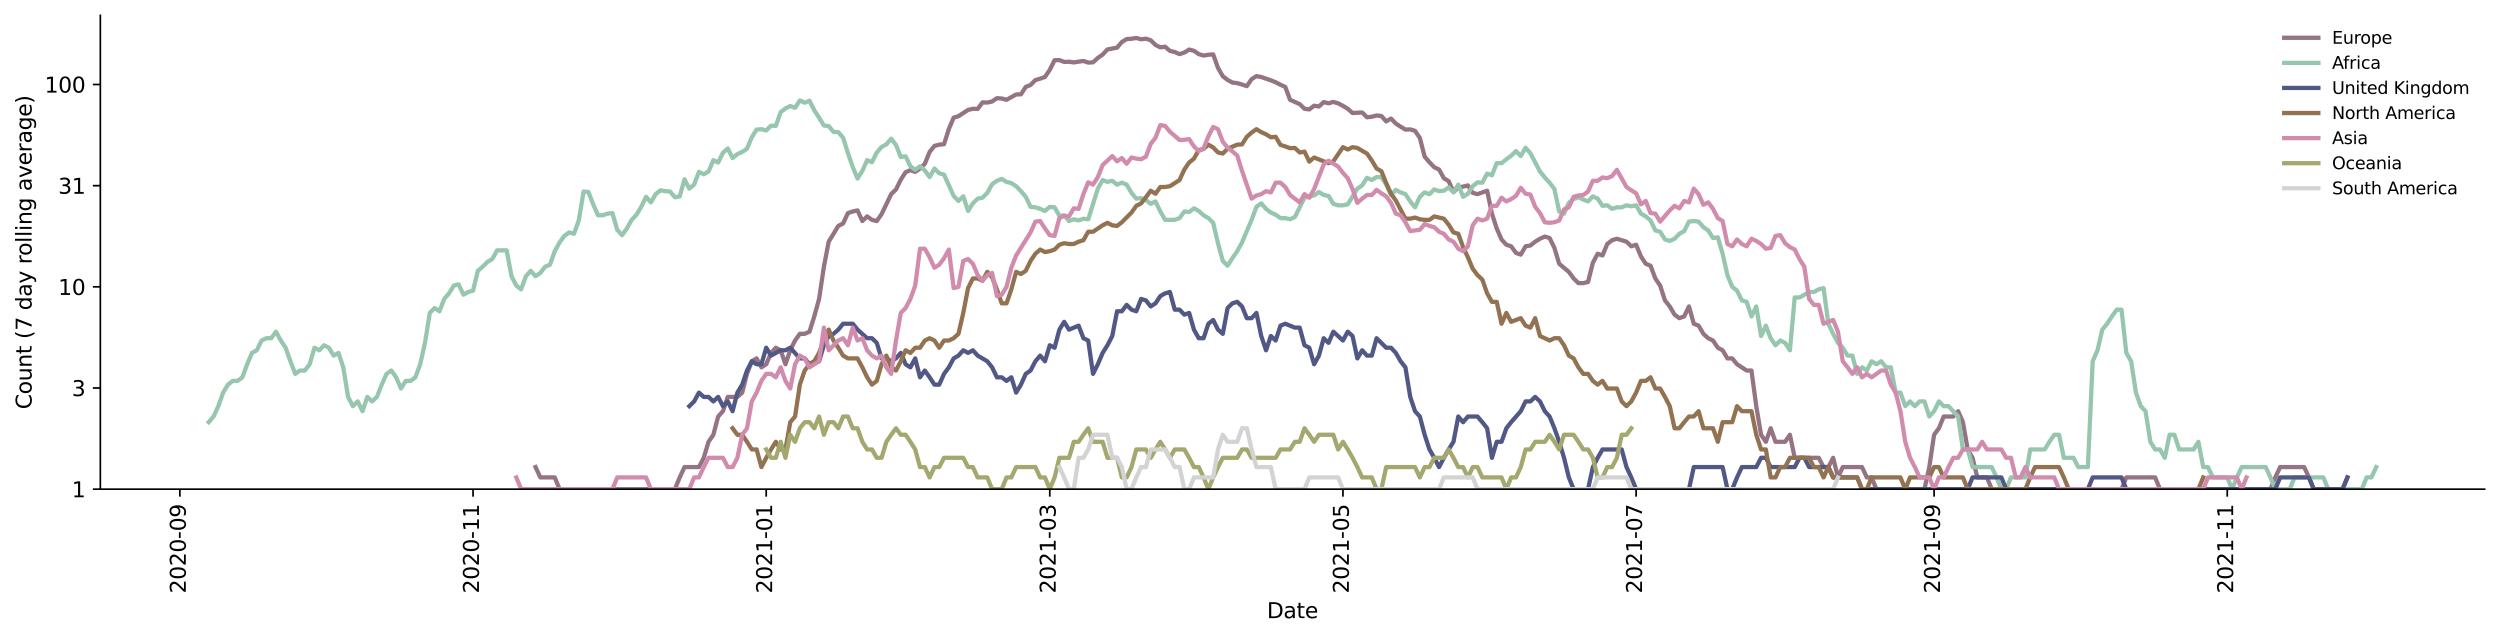 <?xml version="1.0" encoding="utf-8" standalone="no"?>
<!DOCTYPE svg PUBLIC "-//W3C//DTD SVG 1.1//EN"
  "http://www.w3.org/Graphics/SVG/1.1/DTD/svg11.dtd">
<svg height="298.621pt" version="1.1" viewBox="0 0 1170.166 298.621" width="1170.166pt" xmlns="http://www.w3.org/2000/svg" xmlns:xlink="http://www.w3.org/1999/xlink">
 <defs>
  <style type="text/css">*{stroke-linecap:butt;stroke-linejoin:round;}</style>
 </defs>
 <g id="figure_1">
  <g id="patch_1">
   <path d="M 0 298.621 
L 1170.166 298.621 
L 1170.166 0 
L 0 0 
z
" style="fill:#ffffff;"/>
  </g>
  <g id="axes_1">
   <g id="patch_2">
    <path d="M 46.966 228.96 
L 1162.966 228.96 
L 1162.966 7.2 
L 46.966 7.2 
z
" style="fill:#ffffff;"/>
   </g>
   <g id="matplotlib.axis_1">
    <g id="xtick_1">
     <g id="line2d_1">
      <defs>
       <path d="M 0 0 
L 0 3.5 
" id="mdfed8cc3f4" style="stroke:#000000;stroke-width:0.8;"/>
      </defs>
      <g>
       <use style="stroke:#000000;stroke-width:0.8;" x="84.196" xlink:href="#mdfed8cc3f4" y="228.96"/>
      </g>
     </g>
     <g id="text_1">
      <!-- 2020-09 -->
      <g transform="translate(86.955 277.743)rotate(-90)scale(0.1 -0.1)">
       <defs>
        <path d="M 1228 531 
L 3431 531 
L 3431 0 
L 469 0 
L 469 531 
Q 828 903 1448 1529 
Q 2069 2156 2228 2338 
Q 2531 2678 2651 2914 
Q 2772 3150 2772 3378 
Q 2772 3750 2511 3984 
Q 2250 4219 1831 4219 
Q 1534 4219 1204 4116 
Q 875 4013 500 3803 
L 500 4441 
Q 881 4594 1212 4672 
Q 1544 4750 1819 4750 
Q 2544 4750 2975 4387 
Q 3406 4025 3406 3419 
Q 3406 3131 3298 2873 
Q 3191 2616 2906 2266 
Q 2828 2175 2409 1742 
Q 1991 1309 1228 531 
z
" id="DejaVuSans-32" transform="scale(0.016)"/>
        <path d="M 2034 4250 
Q 1547 4250 1301 3770 
Q 1056 3291 1056 2328 
Q 1056 1369 1301 889 
Q 1547 409 2034 409 
Q 2525 409 2770 889 
Q 3016 1369 3016 2328 
Q 3016 3291 2770 3770 
Q 2525 4250 2034 4250 
z
M 2034 4750 
Q 2819 4750 3233 4129 
Q 3647 3509 3647 2328 
Q 3647 1150 3233 529 
Q 2819 -91 2034 -91 
Q 1250 -91 836 529 
Q 422 1150 422 2328 
Q 422 3509 836 4129 
Q 1250 4750 2034 4750 
z
" id="DejaVuSans-30" transform="scale(0.016)"/>
        <path d="M 313 2009 
L 1997 2009 
L 1997 1497 
L 313 1497 
L 313 2009 
z
" id="DejaVuSans-2d" transform="scale(0.016)"/>
        <path d="M 703 97 
L 703 672 
Q 941 559 1184 500 
Q 1428 441 1663 441 
Q 2288 441 2617 861 
Q 2947 1281 2994 2138 
Q 2813 1869 2534 1725 
Q 2256 1581 1919 1581 
Q 1219 1581 811 2004 
Q 403 2428 403 3163 
Q 403 3881 828 4315 
Q 1253 4750 1959 4750 
Q 2769 4750 3195 4129 
Q 3622 3509 3622 2328 
Q 3622 1225 3098 567 
Q 2575 -91 1691 -91 
Q 1453 -91 1209 -44 
Q 966 3 703 97 
z
M 1959 2075 
Q 2384 2075 2632 2365 
Q 2881 2656 2881 3163 
Q 2881 3666 2632 3958 
Q 2384 4250 1959 4250 
Q 1534 4250 1286 3958 
Q 1038 3666 1038 3163 
Q 1038 2656 1286 2365 
Q 1534 2075 1959 2075 
z
" id="DejaVuSans-39" transform="scale(0.016)"/>
       </defs>
       <use xlink:href="#DejaVuSans-32"/>
       <use x="63.623" xlink:href="#DejaVuSans-30"/>
       <use x="127.246" xlink:href="#DejaVuSans-32"/>
       <use x="190.869" xlink:href="#DejaVuSans-30"/>
       <use x="254.492" xlink:href="#DejaVuSans-2d"/>
       <use x="290.576" xlink:href="#DejaVuSans-30"/>
       <use x="354.199" xlink:href="#DejaVuSans-39"/>
      </g>
     </g>
    </g>
    <g id="xtick_2">
     <g id="line2d_2">
      <g>
       <use style="stroke:#000000;stroke-width:0.8;" x="221.418" xlink:href="#mdfed8cc3f4" y="228.96"/>
      </g>
     </g>
     <g id="text_2">
      <!-- 2020-11 -->
      <g transform="translate(224.177 277.743)rotate(-90)scale(0.1 -0.1)">
       <defs>
        <path d="M 794 531 
L 1825 531 
L 1825 4091 
L 703 3866 
L 703 4441 
L 1819 4666 
L 2450 4666 
L 2450 531 
L 3481 531 
L 3481 0 
L 794 0 
L 794 531 
z
" id="DejaVuSans-31" transform="scale(0.016)"/>
       </defs>
       <use xlink:href="#DejaVuSans-32"/>
       <use x="63.623" xlink:href="#DejaVuSans-30"/>
       <use x="127.246" xlink:href="#DejaVuSans-32"/>
       <use x="190.869" xlink:href="#DejaVuSans-30"/>
       <use x="254.492" xlink:href="#DejaVuSans-2d"/>
       <use x="290.576" xlink:href="#DejaVuSans-31"/>
       <use x="354.199" xlink:href="#DejaVuSans-31"/>
      </g>
     </g>
    </g>
    <g id="xtick_3">
     <g id="line2d_3">
      <g>
       <use style="stroke:#000000;stroke-width:0.8;" x="358.64" xlink:href="#mdfed8cc3f4" y="228.96"/>
      </g>
     </g>
     <g id="text_3">
      <!-- 2021-01 -->
      <g transform="translate(361.4 277.743)rotate(-90)scale(0.1 -0.1)">
       <use xlink:href="#DejaVuSans-32"/>
       <use x="63.623" xlink:href="#DejaVuSans-30"/>
       <use x="127.246" xlink:href="#DejaVuSans-32"/>
       <use x="190.869" xlink:href="#DejaVuSans-31"/>
       <use x="254.492" xlink:href="#DejaVuSans-2d"/>
       <use x="290.576" xlink:href="#DejaVuSans-30"/>
       <use x="354.199" xlink:href="#DejaVuSans-31"/>
      </g>
     </g>
    </g>
    <g id="xtick_4">
     <g id="line2d_4">
      <g>
       <use style="stroke:#000000;stroke-width:0.8;" x="491.364" xlink:href="#mdfed8cc3f4" y="228.96"/>
      </g>
     </g>
     <g id="text_4">
      <!-- 2021-03 -->
      <g transform="translate(494.123 277.743)rotate(-90)scale(0.1 -0.1)">
       <defs>
        <path d="M 2597 2516 
Q 3050 2419 3304 2112 
Q 3559 1806 3559 1356 
Q 3559 666 3084 287 
Q 2609 -91 1734 -91 
Q 1441 -91 1130 -33 
Q 819 25 488 141 
L 488 750 
Q 750 597 1062 519 
Q 1375 441 1716 441 
Q 2309 441 2620 675 
Q 2931 909 2931 1356 
Q 2931 1769 2642 2001 
Q 2353 2234 1838 2234 
L 1294 2234 
L 1294 2753 
L 1863 2753 
Q 2328 2753 2575 2939 
Q 2822 3125 2822 3475 
Q 2822 3834 2567 4026 
Q 2313 4219 1838 4219 
Q 1578 4219 1281 4162 
Q 984 4106 628 3988 
L 628 4550 
Q 988 4650 1302 4700 
Q 1616 4750 1894 4750 
Q 2613 4750 3031 4423 
Q 3450 4097 3450 3541 
Q 3450 3153 3228 2886 
Q 3006 2619 2597 2516 
z
" id="DejaVuSans-33" transform="scale(0.016)"/>
       </defs>
       <use xlink:href="#DejaVuSans-32"/>
       <use x="63.623" xlink:href="#DejaVuSans-30"/>
       <use x="127.246" xlink:href="#DejaVuSans-32"/>
       <use x="190.869" xlink:href="#DejaVuSans-31"/>
       <use x="254.492" xlink:href="#DejaVuSans-2d"/>
       <use x="290.576" xlink:href="#DejaVuSans-30"/>
       <use x="354.199" xlink:href="#DejaVuSans-33"/>
      </g>
     </g>
    </g>
    <g id="xtick_5">
     <g id="line2d_5">
      <g>
       <use style="stroke:#000000;stroke-width:0.8;" x="628.586" xlink:href="#mdfed8cc3f4" y="228.96"/>
      </g>
     </g>
     <g id="text_5">
      <!-- 2021-05 -->
      <g transform="translate(631.345 277.743)rotate(-90)scale(0.1 -0.1)">
       <defs>
        <path d="M 691 4666 
L 3169 4666 
L 3169 4134 
L 1269 4134 
L 1269 2991 
Q 1406 3038 1543 3061 
Q 1681 3084 1819 3084 
Q 2600 3084 3056 2656 
Q 3513 2228 3513 1497 
Q 3513 744 3044 326 
Q 2575 -91 1722 -91 
Q 1428 -91 1123 -41 
Q 819 9 494 109 
L 494 744 
Q 775 591 1075 516 
Q 1375 441 1709 441 
Q 2250 441 2565 725 
Q 2881 1009 2881 1497 
Q 2881 1984 2565 2268 
Q 2250 2553 1709 2553 
Q 1456 2553 1204 2497 
Q 953 2441 691 2322 
L 691 4666 
z
" id="DejaVuSans-35" transform="scale(0.016)"/>
       </defs>
       <use xlink:href="#DejaVuSans-32"/>
       <use x="63.623" xlink:href="#DejaVuSans-30"/>
       <use x="127.246" xlink:href="#DejaVuSans-32"/>
       <use x="190.869" xlink:href="#DejaVuSans-31"/>
       <use x="254.492" xlink:href="#DejaVuSans-2d"/>
       <use x="290.576" xlink:href="#DejaVuSans-30"/>
       <use x="354.199" xlink:href="#DejaVuSans-35"/>
      </g>
     </g>
    </g>
    <g id="xtick_6">
     <g id="line2d_6">
      <g>
       <use style="stroke:#000000;stroke-width:0.8;" x="765.808" xlink:href="#mdfed8cc3f4" y="228.96"/>
      </g>
     </g>
     <g id="text_6">
      <!-- 2021-07 -->
      <g transform="translate(768.568 277.743)rotate(-90)scale(0.1 -0.1)">
       <defs>
        <path d="M 525 4666 
L 3525 4666 
L 3525 4397 
L 1831 0 
L 1172 0 
L 2766 4134 
L 525 4134 
L 525 4666 
z
" id="DejaVuSans-37" transform="scale(0.016)"/>
       </defs>
       <use xlink:href="#DejaVuSans-32"/>
       <use x="63.623" xlink:href="#DejaVuSans-30"/>
       <use x="127.246" xlink:href="#DejaVuSans-32"/>
       <use x="190.869" xlink:href="#DejaVuSans-31"/>
       <use x="254.492" xlink:href="#DejaVuSans-2d"/>
       <use x="290.576" xlink:href="#DejaVuSans-30"/>
       <use x="354.199" xlink:href="#DejaVuSans-37"/>
      </g>
     </g>
    </g>
    <g id="xtick_7">
     <g id="line2d_7">
      <g>
       <use style="stroke:#000000;stroke-width:0.8;" x="905.28" xlink:href="#mdfed8cc3f4" y="228.96"/>
      </g>
     </g>
     <g id="text_7">
      <!-- 2021-09 -->
      <g transform="translate(908.039 277.743)rotate(-90)scale(0.1 -0.1)">
       <use xlink:href="#DejaVuSans-32"/>
       <use x="63.623" xlink:href="#DejaVuSans-30"/>
       <use x="127.246" xlink:href="#DejaVuSans-32"/>
       <use x="190.869" xlink:href="#DejaVuSans-31"/>
       <use x="254.492" xlink:href="#DejaVuSans-2d"/>
       <use x="290.576" xlink:href="#DejaVuSans-30"/>
       <use x="354.199" xlink:href="#DejaVuSans-39"/>
      </g>
     </g>
    </g>
    <g id="xtick_8">
     <g id="line2d_8">
      <g>
       <use style="stroke:#000000;stroke-width:0.8;" x="1042.502" xlink:href="#mdfed8cc3f4" y="228.96"/>
      </g>
     </g>
     <g id="text_8">
      <!-- 2021-11 -->
      <g transform="translate(1045.262 277.743)rotate(-90)scale(0.1 -0.1)">
       <use xlink:href="#DejaVuSans-32"/>
       <use x="63.623" xlink:href="#DejaVuSans-30"/>
       <use x="127.246" xlink:href="#DejaVuSans-32"/>
       <use x="190.869" xlink:href="#DejaVuSans-31"/>
       <use x="254.492" xlink:href="#DejaVuSans-2d"/>
       <use x="290.576" xlink:href="#DejaVuSans-31"/>
       <use x="354.199" xlink:href="#DejaVuSans-31"/>
      </g>
     </g>
    </g>
    <g id="text_9">
     <!-- Date -->
     <g transform="translate(593.015 289.341)scale(0.1 -0.1)">
      <defs>
       <path d="M 1259 4147 
L 1259 519 
L 2022 519 
Q 2988 519 3436 956 
Q 3884 1394 3884 2338 
Q 3884 3275 3436 3711 
Q 2988 4147 2022 4147 
L 1259 4147 
z
M 628 4666 
L 1925 4666 
Q 3281 4666 3915 4102 
Q 4550 3538 4550 2338 
Q 4550 1131 3912 565 
Q 3275 0 1925 0 
L 628 0 
L 628 4666 
z
" id="DejaVuSans-44" transform="scale(0.016)"/>
       <path d="M 2194 1759 
Q 1497 1759 1228 1600 
Q 959 1441 959 1056 
Q 959 750 1161 570 
Q 1363 391 1709 391 
Q 2188 391 2477 730 
Q 2766 1069 2766 1631 
L 2766 1759 
L 2194 1759 
z
M 3341 1997 
L 3341 0 
L 2766 0 
L 2766 531 
Q 2569 213 2275 61 
Q 1981 -91 1556 -91 
Q 1019 -91 701 211 
Q 384 513 384 1019 
Q 384 1609 779 1909 
Q 1175 2209 1959 2209 
L 2766 2209 
L 2766 2266 
Q 2766 2663 2505 2880 
Q 2244 3097 1772 3097 
Q 1472 3097 1187 3025 
Q 903 2953 641 2809 
L 641 3341 
Q 956 3463 1253 3523 
Q 1550 3584 1831 3584 
Q 2591 3584 2966 3190 
Q 3341 2797 3341 1997 
z
" id="DejaVuSans-61" transform="scale(0.016)"/>
       <path d="M 1172 4494 
L 1172 3500 
L 2356 3500 
L 2356 3053 
L 1172 3053 
L 1172 1153 
Q 1172 725 1289 603 
Q 1406 481 1766 481 
L 2356 481 
L 2356 0 
L 1766 0 
Q 1100 0 847 248 
Q 594 497 594 1153 
L 594 3053 
L 172 3053 
L 172 3500 
L 594 3500 
L 594 4494 
L 1172 4494 
z
" id="DejaVuSans-74" transform="scale(0.016)"/>
       <path d="M 3597 1894 
L 3597 1613 
L 953 1613 
Q 991 1019 1311 708 
Q 1631 397 2203 397 
Q 2534 397 2845 478 
Q 3156 559 3463 722 
L 3463 178 
Q 3153 47 2828 -22 
Q 2503 -91 2169 -91 
Q 1331 -91 842 396 
Q 353 884 353 1716 
Q 353 2575 817 3079 
Q 1281 3584 2069 3584 
Q 2775 3584 3186 3129 
Q 3597 2675 3597 1894 
z
M 3022 2063 
Q 3016 2534 2758 2815 
Q 2500 3097 2075 3097 
Q 1594 3097 1305 2825 
Q 1016 2553 972 2059 
L 3022 2063 
z
" id="DejaVuSans-65" transform="scale(0.016)"/>
      </defs>
      <use xlink:href="#DejaVuSans-44"/>
      <use x="77.002" xlink:href="#DejaVuSans-61"/>
      <use x="138.281" xlink:href="#DejaVuSans-74"/>
      <use x="177.49" xlink:href="#DejaVuSans-65"/>
     </g>
    </g>
   </g>
   <g id="matplotlib.axis_2">
    <g id="ytick_1">
     <g id="line2d_9">
      <defs>
       <path d="M 0 0 
L -3.5 0 
" id="mb1d0aedb72" style="stroke:#000000;stroke-width:0.8;"/>
      </defs>
      <g>
       <use style="stroke:#000000;stroke-width:0.8;" x="46.966" xlink:href="#mb1d0aedb72" y="228.96"/>
      </g>
     </g>
     <g id="text_10">
      <!-- 1 -->
      <g transform="translate(33.603 232.759)scale(0.1 -0.1)">
       <use xlink:href="#DejaVuSans-31"/>
      </g>
     </g>
    </g>
    <g id="ytick_2">
     <g id="line2d_10">
      <g>
       <use style="stroke:#000000;stroke-width:0.8;" x="46.966" xlink:href="#mb1d0aedb72" y="181.608"/>
      </g>
     </g>
     <g id="text_11">
      <!-- 3 -->
      <g transform="translate(33.603 185.407)scale(0.1 -0.1)">
       <use xlink:href="#DejaVuSans-33"/>
      </g>
     </g>
    </g>
    <g id="ytick_3">
     <g id="line2d_11">
      <g>
       <use style="stroke:#000000;stroke-width:0.8;" x="46.966" xlink:href="#mb1d0aedb72" y="134.255"/>
      </g>
     </g>
     <g id="text_12">
      <!-- 10 -->
      <g transform="translate(27.241 138.054)scale(0.1 -0.1)">
       <use xlink:href="#DejaVuSans-31"/>
       <use x="63.623" xlink:href="#DejaVuSans-30"/>
      </g>
     </g>
    </g>
    <g id="ytick_4">
     <g id="line2d_12">
      <g>
       <use style="stroke:#000000;stroke-width:0.8;" x="46.966" xlink:href="#mb1d0aedb72" y="86.903"/>
      </g>
     </g>
     <g id="text_13">
      <!-- 31 -->
      <g transform="translate(27.241 90.702)scale(0.1 -0.1)">
       <use xlink:href="#DejaVuSans-33"/>
       <use x="63.623" xlink:href="#DejaVuSans-31"/>
      </g>
     </g>
    </g>
    <g id="ytick_5">
     <g id="line2d_13">
      <g>
       <use style="stroke:#000000;stroke-width:0.8;" x="46.966" xlink:href="#mb1d0aedb72" y="39.55"/>
      </g>
     </g>
     <g id="text_14">
      <!-- 100 -->
      <g transform="translate(20.878 43.349)scale(0.1 -0.1)">
       <use xlink:href="#DejaVuSans-31"/>
       <use x="63.623" xlink:href="#DejaVuSans-30"/>
       <use x="127.246" xlink:href="#DejaVuSans-30"/>
      </g>
     </g>
    </g>
    <g id="text_15">
     <!-- Count (7 day rolling average) -->
     <g transform="translate(14.798 191.548)rotate(-90)scale(0.1 -0.1)">
      <defs>
       <path d="M 4122 4306 
L 4122 3641 
Q 3803 3938 3442 4084 
Q 3081 4231 2675 4231 
Q 1875 4231 1450 3742 
Q 1025 3253 1025 2328 
Q 1025 1406 1450 917 
Q 1875 428 2675 428 
Q 3081 428 3442 575 
Q 3803 722 4122 1019 
L 4122 359 
Q 3791 134 3420 21 
Q 3050 -91 2638 -91 
Q 1578 -91 968 557 
Q 359 1206 359 2328 
Q 359 3453 968 4101 
Q 1578 4750 2638 4750 
Q 3056 4750 3426 4639 
Q 3797 4528 4122 4306 
z
" id="DejaVuSans-43" transform="scale(0.016)"/>
       <path d="M 1959 3097 
Q 1497 3097 1228 2736 
Q 959 2375 959 1747 
Q 959 1119 1226 758 
Q 1494 397 1959 397 
Q 2419 397 2687 759 
Q 2956 1122 2956 1747 
Q 2956 2369 2687 2733 
Q 2419 3097 1959 3097 
z
M 1959 3584 
Q 2709 3584 3137 3096 
Q 3566 2609 3566 1747 
Q 3566 888 3137 398 
Q 2709 -91 1959 -91 
Q 1206 -91 779 398 
Q 353 888 353 1747 
Q 353 2609 779 3096 
Q 1206 3584 1959 3584 
z
" id="DejaVuSans-6f" transform="scale(0.016)"/>
       <path d="M 544 1381 
L 544 3500 
L 1119 3500 
L 1119 1403 
Q 1119 906 1312 657 
Q 1506 409 1894 409 
Q 2359 409 2629 706 
Q 2900 1003 2900 1516 
L 2900 3500 
L 3475 3500 
L 3475 0 
L 2900 0 
L 2900 538 
Q 2691 219 2414 64 
Q 2138 -91 1772 -91 
Q 1169 -91 856 284 
Q 544 659 544 1381 
z
M 1991 3584 
L 1991 3584 
z
" id="DejaVuSans-75" transform="scale(0.016)"/>
       <path d="M 3513 2113 
L 3513 0 
L 2938 0 
L 2938 2094 
Q 2938 2591 2744 2837 
Q 2550 3084 2163 3084 
Q 1697 3084 1428 2787 
Q 1159 2491 1159 1978 
L 1159 0 
L 581 0 
L 581 3500 
L 1159 3500 
L 1159 2956 
Q 1366 3272 1645 3428 
Q 1925 3584 2291 3584 
Q 2894 3584 3203 3211 
Q 3513 2838 3513 2113 
z
" id="DejaVuSans-6e" transform="scale(0.016)"/>
       <path id="DejaVuSans-20" transform="scale(0.016)"/>
       <path d="M 1984 4856 
Q 1566 4138 1362 3434 
Q 1159 2731 1159 2009 
Q 1159 1288 1364 580 
Q 1569 -128 1984 -844 
L 1484 -844 
Q 1016 -109 783 600 
Q 550 1309 550 2009 
Q 550 2706 781 3412 
Q 1013 4119 1484 4856 
L 1984 4856 
z
" id="DejaVuSans-28" transform="scale(0.016)"/>
       <path d="M 2906 2969 
L 2906 4863 
L 3481 4863 
L 3481 0 
L 2906 0 
L 2906 525 
Q 2725 213 2448 61 
Q 2172 -91 1784 -91 
Q 1150 -91 751 415 
Q 353 922 353 1747 
Q 353 2572 751 3078 
Q 1150 3584 1784 3584 
Q 2172 3584 2448 3432 
Q 2725 3281 2906 2969 
z
M 947 1747 
Q 947 1113 1208 752 
Q 1469 391 1925 391 
Q 2381 391 2643 752 
Q 2906 1113 2906 1747 
Q 2906 2381 2643 2742 
Q 2381 3103 1925 3103 
Q 1469 3103 1208 2742 
Q 947 2381 947 1747 
z
" id="DejaVuSans-64" transform="scale(0.016)"/>
       <path d="M 2059 -325 
Q 1816 -950 1584 -1140 
Q 1353 -1331 966 -1331 
L 506 -1331 
L 506 -850 
L 844 -850 
Q 1081 -850 1212 -737 
Q 1344 -625 1503 -206 
L 1606 56 
L 191 3500 
L 800 3500 
L 1894 763 
L 2988 3500 
L 3597 3500 
L 2059 -325 
z
" id="DejaVuSans-79" transform="scale(0.016)"/>
       <path d="M 2631 2963 
Q 2534 3019 2420 3045 
Q 2306 3072 2169 3072 
Q 1681 3072 1420 2755 
Q 1159 2438 1159 1844 
L 1159 0 
L 581 0 
L 581 3500 
L 1159 3500 
L 1159 2956 
Q 1341 3275 1631 3429 
Q 1922 3584 2338 3584 
Q 2397 3584 2469 3576 
Q 2541 3569 2628 3553 
L 2631 2963 
z
" id="DejaVuSans-72" transform="scale(0.016)"/>
       <path d="M 603 4863 
L 1178 4863 
L 1178 0 
L 603 0 
L 603 4863 
z
" id="DejaVuSans-6c" transform="scale(0.016)"/>
       <path d="M 603 3500 
L 1178 3500 
L 1178 0 
L 603 0 
L 603 3500 
z
M 603 4863 
L 1178 4863 
L 1178 4134 
L 603 4134 
L 603 4863 
z
" id="DejaVuSans-69" transform="scale(0.016)"/>
       <path d="M 2906 1791 
Q 2906 2416 2648 2759 
Q 2391 3103 1925 3103 
Q 1463 3103 1205 2759 
Q 947 2416 947 1791 
Q 947 1169 1205 825 
Q 1463 481 1925 481 
Q 2391 481 2648 825 
Q 2906 1169 2906 1791 
z
M 3481 434 
Q 3481 -459 3084 -895 
Q 2688 -1331 1869 -1331 
Q 1566 -1331 1297 -1286 
Q 1028 -1241 775 -1147 
L 775 -588 
Q 1028 -725 1275 -790 
Q 1522 -856 1778 -856 
Q 2344 -856 2625 -561 
Q 2906 -266 2906 331 
L 2906 616 
Q 2728 306 2450 153 
Q 2172 0 1784 0 
Q 1141 0 747 490 
Q 353 981 353 1791 
Q 353 2603 747 3093 
Q 1141 3584 1784 3584 
Q 2172 3584 2450 3431 
Q 2728 3278 2906 2969 
L 2906 3500 
L 3481 3500 
L 3481 434 
z
" id="DejaVuSans-67" transform="scale(0.016)"/>
       <path d="M 191 3500 
L 800 3500 
L 1894 563 
L 2988 3500 
L 3597 3500 
L 2284 0 
L 1503 0 
L 191 3500 
z
" id="DejaVuSans-76" transform="scale(0.016)"/>
       <path d="M 513 4856 
L 1013 4856 
Q 1481 4119 1714 3412 
Q 1947 2706 1947 2009 
Q 1947 1309 1714 600 
Q 1481 -109 1013 -844 
L 513 -844 
Q 928 -128 1133 580 
Q 1338 1288 1338 2009 
Q 1338 2731 1133 3434 
Q 928 4138 513 4856 
z
" id="DejaVuSans-29" transform="scale(0.016)"/>
      </defs>
      <use xlink:href="#DejaVuSans-43"/>
      <use x="69.824" xlink:href="#DejaVuSans-6f"/>
      <use x="131.006" xlink:href="#DejaVuSans-75"/>
      <use x="194.385" xlink:href="#DejaVuSans-6e"/>
      <use x="257.764" xlink:href="#DejaVuSans-74"/>
      <use x="296.973" xlink:href="#DejaVuSans-20"/>
      <use x="328.76" xlink:href="#DejaVuSans-28"/>
      <use x="367.773" xlink:href="#DejaVuSans-37"/>
      <use x="431.396" xlink:href="#DejaVuSans-20"/>
      <use x="463.184" xlink:href="#DejaVuSans-64"/>
      <use x="526.66" xlink:href="#DejaVuSans-61"/>
      <use x="587.939" xlink:href="#DejaVuSans-79"/>
      <use x="647.119" xlink:href="#DejaVuSans-20"/>
      <use x="678.906" xlink:href="#DejaVuSans-72"/>
      <use x="717.77" xlink:href="#DejaVuSans-6f"/>
      <use x="778.951" xlink:href="#DejaVuSans-6c"/>
      <use x="806.734" xlink:href="#DejaVuSans-6c"/>
      <use x="834.518" xlink:href="#DejaVuSans-69"/>
      <use x="862.301" xlink:href="#DejaVuSans-6e"/>
      <use x="925.68" xlink:href="#DejaVuSans-67"/>
      <use x="989.156" xlink:href="#DejaVuSans-20"/>
      <use x="1020.943" xlink:href="#DejaVuSans-61"/>
      <use x="1082.223" xlink:href="#DejaVuSans-76"/>
      <use x="1141.402" xlink:href="#DejaVuSans-65"/>
      <use x="1202.926" xlink:href="#DejaVuSans-72"/>
      <use x="1244.039" xlink:href="#DejaVuSans-61"/>
      <use x="1305.318" xlink:href="#DejaVuSans-67"/>
      <use x="1368.795" xlink:href="#DejaVuSans-65"/>
      <use x="1430.318" xlink:href="#DejaVuSans-29"/>
     </g>
    </g>
   </g>
   <g id="line2d_14">
    <path clip-path="url(#p7818d515cf)" d="M 250.662 218.623 
L 252.912 223.468 
L 259.66 223.468 
L 261.91 228.96 
L 315.899 228.96 
L 318.148 223.468 
L 320.398 218.623 
L 327.147 218.623 
L 329.396 214.29 
L 331.646 206.791 
L 333.895 203.499 
L 336.145 194.959 
L 338.394 192.465 
L 340.644 185.781 
L 345.143 185.781 
L 347.393 183.774 
L 349.642 174.99 
L 351.892 169.104 
L 354.141 167.756 
L 356.391 171.942 
L 358.64 170.499 
L 360.89 165.184 
L 363.139 162.764 
L 365.389 163.956 
L 367.638 170.499 
L 369.888 163.956 
L 372.138 159.382 
L 374.387 156.256 
L 376.637 156.256 
L 378.886 155.265 
L 381.136 148.094 
L 383.385 139.915 
L 385.635 124.843 
L 387.884 113.128 
L 392.383 105.746 
L 394.633 104.587 
L 396.883 99.743 
L 399.132 98.988 
L 401.382 98.493 
L 403.631 103.46 
L 405.881 101.295 
L 408.13 102.908 
L 410.38 103.46 
L 412.629 100.254 
L 417.128 90.871 
L 419.378 88.679 
L 421.628 84.095 
L 423.877 80.603 
L 426.127 79.657 
L 428.376 80.444 
L 430.626 78.885 
L 432.875 76.654 
L 435.125 71.107 
L 437.374 68.295 
L 439.624 67.708 
L 441.874 67.476 
L 444.123 60.365 
L 446.373 55.068 
L 448.622 54.388 
L 453.121 51.461 
L 455.371 50.915 
L 457.62 50.993 
L 459.87 47.928 
L 462.119 48 
L 464.369 47.498 
L 466.619 45.959 
L 468.868 46.096 
L 471.118 46.721 
L 475.617 44.211 
L 477.866 44.146 
L 480.116 40.682 
L 482.365 39.786 
L 484.615 37.487 
L 486.864 36.822 
L 489.114 36.006 
L 491.364 32.693 
L 493.613 28.176 
L 495.863 28.131 
L 498.112 28.986 
L 500.362 28.895 
L 502.611 29.214 
L 507.11 28.534 
L 509.36 29.305 
L 511.609 29.168 
L 513.859 27.12 
L 516.109 25.543 
L 518.358 23.148 
L 522.857 22.29 
L 525.107 19.672 
L 527.356 18.282 
L 529.606 18.142 
L 531.855 17.76 
L 534.105 18.387 
L 536.354 18.107 
L 538.604 18.847 
L 540.854 21.035 
L 543.103 22.174 
L 545.353 21.867 
L 547.602 23.824 
L 549.852 24.349 
L 552.101 25.335 
L 554.351 24.593 
L 556.6 23.188 
L 558.85 23.784 
L 561.099 25.335 
L 563.349 26.006 
L 565.599 25.627 
L 567.848 25.46 
L 570.098 31.758 
L 572.347 35.683 
L 574.597 37.432 
L 576.846 38.621 
L 579.096 38.909 
L 581.345 39.55 
L 583.595 40.321 
L 585.844 37.043 
L 588.094 35.63 
L 590.344 36.06 
L 594.843 37.599 
L 597.092 38.506 
L 599.342 39.668 
L 601.591 40.682 
L 603.841 46.721 
L 608.34 48.728 
L 610.589 50.915 
L 612.839 51.226 
L 615.089 49.469 
L 617.338 49.845 
L 619.588 47.784 
L 621.837 48.362 
L 624.087 47.712 
L 626.336 48.362 
L 628.586 49.544 
L 630.835 50.915 
L 633.085 52.899 
L 637.584 52.655 
L 639.834 54.897 
L 642.083 54.642 
L 644.333 54.053 
L 646.582 54.304 
L 648.832 56.819 
L 651.081 55.499 
L 653.331 57.814 
L 655.58 59.306 
L 657.83 60.658 
L 660.08 60.56 
L 662.329 61.252 
L 664.579 64.569 
L 666.828 73.317 
L 669.078 75.936 
L 671.327 78.278 
L 673.577 79.347 
L 675.826 83.406 
L 678.076 84.795 
L 680.325 89.86 
L 682.575 87.721 
L 684.825 87.343 
L 687.074 86.784 
L 689.324 90.262 
L 691.573 90.871 
L 696.072 89.266 
L 698.322 99.998 
L 700.571 106.938 
L 702.821 112.086 
L 705.07 114.558 
L 707.32 115.293 
L 709.57 118.369 
L 711.819 119.176 
L 714.069 115.293 
L 716.318 114.924 
L 718.568 113.128 
L 720.817 111.745 
L 723.067 110.738 
L 725.316 111.406 
L 727.566 116.041 
L 729.815 123.464 
L 734.315 127.249 
L 736.564 130.335 
L 738.814 132.529 
L 741.063 132.529 
L 743.313 131.969 
L 745.562 123.015 
L 747.812 118.771 
L 750.061 119.585 
L 752.311 114.196 
L 754.56 112.43 
L 756.81 111.745 
L 761.309 113.128 
L 763.559 115.293 
L 765.808 114.558 
L 768.058 119.998 
L 770.307 123.464 
L 772.557 124.378 
L 774.806 130.335 
L 777.056 133.672 
L 779.305 140.595 
L 781.555 143.433 
L 783.805 147.28 
L 786.054 148.925 
L 788.304 148.094 
L 790.553 143.433 
L 792.803 151.524 
L 795.052 152.428 
L 797.302 156.256 
L 799.551 158.313 
L 801.801 159.382 
L 804.05 162.764 
L 806.3 163.956 
L 808.55 167.756 
L 810.799 167.756 
L 813.049 170.499 
L 817.548 173.438 
L 819.797 173.438 
L 822.047 190.114 
L 824.296 203.499 
L 826.546 206.791 
L 828.795 200.451 
L 831.045 206.791 
L 835.544 206.791 
L 837.794 203.499 
L 840.043 214.29 
L 851.291 214.29 
L 853.541 218.623 
L 855.79 218.623 
L 858.04 214.29 
L 860.289 223.468 
L 862.539 218.623 
L 871.537 218.623 
L 873.786 223.468 
L 876.036 223.468 
L 878.286 228.96 
L 900.781 228.96 
L 903.031 218.623 
L 905.28 203.499 
L 907.53 200.451 
L 909.779 194.959 
L 914.278 194.959 
L 916.528 192.465 
L 918.777 197.613 
L 921.027 210.37 
L 923.276 214.29 
L 925.526 223.468 
L 930.025 223.468 
L 932.275 228.96 
L 993.012 228.96 
L 995.262 223.468 
L 1008.759 223.468 
L 1011.009 228.96 
L 1062.748 228.96 
L 1064.998 223.468 
L 1067.247 218.623 
L 1078.495 218.623 
L 1080.745 223.468 
L 1082.994 228.96 
L 1096.492 228.96 
L 1098.741 223.468 
L 1098.741 223.468 
" style="fill:none;stroke:#947383;stroke-linecap:square;stroke-width:2;"/>
   </g>
   <g id="line2d_15">
    <path clip-path="url(#p7818d515cf)" d="M 97.693 197.613 
L 99.942 194.959 
L 102.192 190.114 
L 104.442 183.774 
L 106.691 180.033 
L 108.941 178.282 
L 111.19 178.282 
L 113.44 176.603 
L 115.689 170.499 
L 117.939 165.184 
L 120.188 163.956 
L 122.438 159.382 
L 124.687 158.313 
L 126.937 158.313 
L 129.187 155.265 
L 131.436 159.382 
L 133.686 162.764 
L 135.935 169.104 
L 138.185 174.99 
L 140.434 173.438 
L 142.684 173.438 
L 144.933 170.499 
L 147.183 162.764 
L 149.432 163.956 
L 151.682 161.605 
L 153.932 162.764 
L 156.181 166.45 
L 158.431 165.184 
L 160.68 171.942 
L 162.93 185.781 
L 165.179 190.114 
L 167.429 187.891 
L 169.678 192.465 
L 171.928 185.781 
L 174.177 187.891 
L 176.427 185.781 
L 178.677 180.033 
L 180.926 174.99 
L 183.176 173.438 
L 185.425 176.603 
L 187.675 181.861 
L 189.924 178.282 
L 192.174 178.282 
L 194.423 176.603 
L 196.673 170.499 
L 198.922 160.478 
L 201.172 146.481 
L 203.422 144.174 
L 205.671 145.697 
L 207.921 139.915 
L 210.17 137.303 
L 212.42 133.672 
L 214.669 133.096 
L 216.919 137.941 
L 219.168 136.675 
L 221.418 136.057 
L 223.667 126.756 
L 225.917 124.843 
L 228.167 122.57 
L 230.416 121.264 
L 232.666 117.188 
L 237.165 117.188 
L 239.414 129.28 
L 241.664 133.672 
L 243.913 135.447 
L 246.163 129.28 
L 248.413 126.756 
L 250.662 129.28 
L 252.912 127.747 
L 255.161 124.843 
L 257.411 123.919 
L 259.66 117.578 
L 261.91 113.481 
L 264.159 110.407 
L 266.409 108.794 
L 268.658 109.432 
L 270.908 103.183 
L 273.158 89.661 
L 275.407 89.86 
L 277.657 95.639 
L 279.906 100.771 
L 282.156 100.771 
L 284.405 99.998 
L 286.655 99.743 
L 288.904 107.548 
L 291.154 110.079 
L 293.403 106.938 
L 295.653 102.908 
L 297.903 100.512 
L 300.152 96.804 
L 302.402 92.117 
L 304.651 94.73 
L 306.901 90.871 
L 309.15 89.069 
L 311.4 89.463 
L 313.649 89.661 
L 315.899 92.329 
L 318.148 91.907 
L 320.398 83.921 
L 322.648 88.293 
L 324.897 86.415 
L 327.147 80.444 
L 329.396 81.57 
L 331.646 80.285 
L 333.895 74.951 
L 336.145 76.078 
L 338.394 71.489 
L 340.644 69.494 
L 342.893 73.99 
L 345.143 72.132 
L 347.393 71.107 
L 349.642 69.616 
L 351.892 64.246 
L 354.141 60.658 
L 356.391 60.462 
L 358.64 61.053 
L 360.89 58.834 
L 363.139 58.928 
L 365.389 52.494 
L 367.638 50.76 
L 369.888 49.619 
L 372.138 50.453 
L 374.387 47.002 
L 376.637 48.072 
L 378.886 47.143 
L 381.136 51.618 
L 383.385 55.068 
L 385.635 58.74 
L 387.884 59.023 
L 390.134 61.753 
L 392.383 61.853 
L 394.633 64.461 
L 396.883 71.617 
L 399.132 78.128 
L 401.382 83.577 
L 403.631 79.97 
L 405.881 74.951 
L 408.13 75.936 
L 410.38 71.361 
L 412.629 68.77 
L 414.879 67.592 
L 417.128 64.894 
L 419.378 67.825 
L 421.628 73.451 
L 423.877 73.184 
L 426.127 77.829 
L 428.376 79.502 
L 430.626 77.829 
L 432.875 79.813 
L 435.125 82.897 
L 437.374 78.885 
L 439.624 81.084 
L 441.874 81.734 
L 446.373 91.698 
L 448.622 94.061 
L 450.872 91.907 
L 453.121 98.74 
L 455.371 95.182 
L 457.62 92.97 
L 459.87 92.541 
L 462.119 90.262 
L 464.369 86.232 
L 466.619 84.618 
L 468.868 83.749 
L 471.118 85.149 
L 473.367 85.687 
L 475.617 87.156 
L 477.866 89.463 
L 480.116 92.117 
L 482.365 96.804 
L 484.615 97.041 
L 486.864 97.76 
L 489.114 98.74 
L 491.364 96.804 
L 493.613 97.041 
L 495.863 101.032 
L 498.112 100.771 
L 500.362 103.46 
L 502.611 102.635 
L 504.861 103.183 
L 507.11 102.364 
L 509.36 102.635 
L 513.859 88.293 
L 516.109 84.268 
L 518.358 85.149 
L 520.608 84.618 
L 522.857 86.415 
L 525.107 85.507 
L 527.356 86.415 
L 529.606 90.262 
L 531.855 92.97 
L 534.105 92.755 
L 536.354 93.621 
L 538.604 95.409 
L 540.854 94.283 
L 543.103 98.988 
L 545.353 102.908 
L 549.852 102.908 
L 552.101 102.094 
L 554.351 98.988 
L 556.6 99.238 
L 558.85 97.519 
L 561.099 98.74 
L 563.349 100.771 
L 565.599 102.094 
L 567.848 104.303 
L 570.098 113.837 
L 572.347 122.13 
L 574.597 124.378 
L 576.846 120.838 
L 579.096 117.578 
L 581.345 113.481 
L 585.844 102.908 
L 588.094 96.804 
L 590.344 95.182 
L 592.593 97.76 
L 594.843 99.49 
L 597.092 100.512 
L 599.342 102.094 
L 601.591 102.094 
L 603.841 102.635 
L 606.09 101.56 
L 610.589 92.541 
L 612.839 91.907 
L 615.089 91.489 
L 617.338 89.86 
L 619.588 91.282 
L 621.837 91.698 
L 624.087 95.409 
L 626.336 96.101 
L 628.586 96.101 
L 630.835 95.639 
L 635.335 88.293 
L 637.584 86.784 
L 639.834 83.236 
L 642.083 84.268 
L 644.333 82.897 
L 646.582 82.897 
L 648.832 86.415 
L 651.081 91.282 
L 653.331 88.874 
L 655.58 90.06 
L 657.83 90.871 
L 660.08 94.283 
L 662.329 97.041 
L 664.579 92.117 
L 666.828 90.06 
L 669.078 90.871 
L 671.327 88.679 
L 673.577 89.463 
L 675.826 89.266 
L 678.076 87.721 
L 680.325 90.06 
L 682.575 86.415 
L 684.825 92.117 
L 687.074 90.667 
L 689.324 87.156 
L 691.573 85.328 
L 693.823 85.507 
L 696.072 81.245 
L 698.322 82.063 
L 700.571 76.365 
L 702.821 76.365 
L 705.07 74.537 
L 707.32 72.918 
L 709.57 70.729 
L 711.819 73.051 
L 714.069 69.131 
L 716.318 71.745 
L 720.817 80.285 
L 723.067 83.066 
L 725.316 85.507 
L 727.566 88.486 
L 729.815 98.988 
L 732.065 99.998 
L 734.315 94.955 
L 736.564 93.186 
L 738.814 92.329 
L 741.063 93.403 
L 743.313 94.283 
L 745.562 91.907 
L 747.812 92.97 
L 750.061 96.334 
L 752.311 96.101 
L 754.56 97.76 
L 756.81 97.041 
L 759.06 97.041 
L 761.309 96.101 
L 763.559 96.568 
L 765.808 96.101 
L 768.058 99.998 
L 770.307 101.295 
L 772.557 103.183 
L 774.806 107.856 
L 777.056 108.479 
L 779.305 112.086 
L 781.555 112.777 
L 783.805 111.745 
L 786.054 109.432 
L 788.304 108.166 
L 790.553 103.739 
L 792.803 103.46 
L 795.052 103.739 
L 797.302 106.338 
L 799.551 107.856 
L 801.801 111.406 
L 804.05 111.071 
L 806.3 118.771 
L 808.55 128.763 
L 810.799 134.255 
L 813.049 136.057 
L 815.298 140.595 
L 817.548 141.287 
L 819.797 148.094 
L 822.047 143.433 
L 824.296 157.272 
L 826.546 152.428 
L 828.795 158.313 
L 831.045 161.605 
L 833.295 159.382 
L 835.544 160.478 
L 837.794 163.956 
L 840.043 139.247 
L 842.293 139.247 
L 846.792 136.675 
L 849.041 136.675 
L 851.291 135.447 
L 853.541 134.847 
L 855.79 151.524 
L 858.04 156.256 
L 860.289 160.478 
L 862.539 162.764 
L 864.788 166.45 
L 867.038 166.45 
L 869.287 174.99 
L 871.537 171.942 
L 873.786 173.438 
L 876.036 169.104 
L 878.286 170.499 
L 880.535 169.104 
L 882.785 171.942 
L 885.034 171.942 
L 887.284 183.774 
L 889.533 183.774 
L 891.783 190.114 
L 894.032 187.891 
L 896.282 190.114 
L 898.531 187.891 
L 900.781 187.891 
L 903.031 194.959 
L 905.28 192.465 
L 907.53 187.891 
L 909.779 190.114 
L 912.029 190.114 
L 916.528 194.959 
L 918.777 210.37 
L 921.027 210.37 
L 923.276 218.623 
L 932.275 218.623 
L 934.524 223.468 
L 936.774 228.96 
L 939.023 228.96 
L 941.273 223.468 
L 948.021 223.468 
L 950.271 210.37 
L 957.02 210.37 
L 959.269 206.791 
L 961.519 203.499 
L 963.768 203.499 
L 966.018 214.29 
L 970.517 214.29 
L 972.766 218.623 
L 977.266 218.623 
L 979.515 169.104 
L 981.765 163.956 
L 984.014 154.297 
L 986.264 151.524 
L 988.513 148.094 
L 990.763 144.929 
L 993.012 144.929 
L 995.262 165.184 
L 997.511 169.104 
L 999.761 183.774 
L 1002.011 190.114 
L 1004.26 192.465 
L 1006.51 206.791 
L 1008.759 210.37 
L 1011.009 210.37 
L 1013.258 214.29 
L 1015.508 203.499 
L 1017.757 203.499 
L 1020.007 210.37 
L 1026.756 210.37 
L 1029.005 206.791 
L 1031.255 218.623 
L 1033.504 218.623 
L 1035.754 223.468 
L 1042.502 223.468 
L 1044.752 228.96 
L 1047.002 223.468 
L 1049.251 218.623 
L 1060.499 218.623 
L 1062.748 223.468 
L 1064.998 228.96 
L 1071.747 228.96 
L 1073.996 223.468 
L 1087.493 223.468 
L 1089.743 228.96 
L 1105.49 228.96 
L 1107.739 223.468 
L 1109.989 223.468 
L 1112.238 218.623 
L 1112.238 218.623 
" style="fill:none;stroke:#96c6ad;stroke-linecap:square;stroke-width:2;"/>
   </g>
   <g id="line2d_16">
    <path clip-path="url(#p7818d515cf)" d="M 322.648 190.114 
L 324.897 187.891 
L 327.147 183.774 
L 329.396 185.781 
L 331.646 185.781 
L 333.895 187.891 
L 336.145 185.781 
L 338.394 190.114 
L 340.644 187.891 
L 342.893 192.465 
L 345.143 183.774 
L 347.393 180.033 
L 349.642 173.438 
L 351.892 169.104 
L 354.141 170.499 
L 356.391 170.499 
L 358.64 162.764 
L 360.89 166.45 
L 365.389 163.956 
L 367.638 163.956 
L 369.888 162.764 
L 374.387 167.756 
L 376.637 167.756 
L 378.886 170.499 
L 381.136 169.104 
L 383.385 169.104 
L 385.635 161.605 
L 387.884 157.272 
L 390.134 156.256 
L 392.383 154.297 
L 394.633 151.524 
L 399.132 151.524 
L 401.382 154.297 
L 405.881 158.313 
L 408.13 158.313 
L 410.38 160.478 
L 412.629 167.756 
L 414.879 167.756 
L 417.128 169.104 
L 419.378 167.756 
L 421.628 165.184 
L 423.877 170.499 
L 426.127 171.942 
L 428.376 167.756 
L 430.626 176.603 
L 432.875 173.438 
L 435.125 176.603 
L 437.374 180.033 
L 439.624 180.033 
L 441.874 174.99 
L 444.123 171.942 
L 446.373 167.756 
L 448.622 166.45 
L 450.872 163.956 
L 453.121 165.184 
L 455.371 163.956 
L 457.62 166.45 
L 462.119 169.104 
L 464.369 171.942 
L 466.619 176.603 
L 468.868 176.603 
L 471.118 178.282 
L 473.367 176.603 
L 475.617 183.774 
L 477.866 180.033 
L 480.116 174.99 
L 482.365 173.438 
L 484.615 169.104 
L 486.864 166.45 
L 489.114 169.104 
L 491.364 161.605 
L 493.613 162.764 
L 495.863 154.297 
L 498.112 150.639 
L 500.362 154.297 
L 504.861 152.428 
L 507.11 158.313 
L 509.36 159.382 
L 511.609 174.99 
L 513.859 170.499 
L 516.109 165.184 
L 518.358 161.605 
L 520.608 157.272 
L 522.857 145.697 
L 525.107 145.697 
L 527.356 142.705 
L 529.606 144.929 
L 531.855 145.697 
L 534.105 139.915 
L 536.354 140.595 
L 538.604 143.433 
L 540.854 141.99 
L 543.103 138.589 
L 545.353 137.303 
L 547.602 136.675 
L 549.852 144.929 
L 552.101 144.929 
L 554.351 147.28 
L 556.6 146.481 
L 558.85 154.297 
L 561.099 158.313 
L 563.349 158.313 
L 565.599 151.524 
L 567.848 149.773 
L 570.098 154.297 
L 572.347 156.256 
L 574.597 144.174 
L 576.846 141.99 
L 579.096 141.287 
L 581.345 143.433 
L 583.595 148.925 
L 585.844 148.925 
L 588.094 146.481 
L 590.344 157.272 
L 592.593 163.956 
L 594.843 157.272 
L 597.092 159.382 
L 599.342 152.428 
L 601.591 151.524 
L 606.09 153.352 
L 608.34 153.352 
L 610.589 161.605 
L 612.839 162.764 
L 615.089 170.499 
L 617.338 166.45 
L 619.588 158.313 
L 621.837 160.478 
L 624.087 155.265 
L 628.586 159.382 
L 630.835 155.265 
L 633.085 157.272 
L 635.335 167.756 
L 637.584 163.956 
L 639.834 166.45 
L 642.083 166.45 
L 644.333 158.313 
L 648.832 162.764 
L 651.081 162.764 
L 653.331 165.184 
L 655.58 169.104 
L 657.83 171.942 
L 660.08 185.781 
L 662.329 192.465 
L 664.579 194.959 
L 666.828 203.499 
L 669.078 210.37 
L 671.327 214.29 
L 673.577 218.623 
L 675.826 214.29 
L 678.076 210.37 
L 680.325 206.791 
L 682.575 194.959 
L 684.825 197.613 
L 687.074 194.959 
L 691.573 194.959 
L 693.823 197.613 
L 696.072 200.451 
L 698.322 214.29 
L 700.571 206.791 
L 702.821 206.791 
L 705.07 200.451 
L 707.32 197.613 
L 711.819 192.465 
L 714.069 187.891 
L 716.318 187.891 
L 718.568 185.781 
L 720.817 187.891 
L 723.067 192.465 
L 725.316 194.959 
L 727.566 200.451 
L 729.815 206.791 
L 732.065 214.29 
L 734.315 223.468 
L 736.564 228.96 
L 743.313 228.96 
L 745.562 218.623 
L 747.812 214.29 
L 750.061 210.37 
L 759.06 210.37 
L 761.309 218.623 
L 763.559 223.468 
L 765.808 228.96 
L 790.553 228.96 
L 792.803 218.623 
L 806.3 218.623 
L 808.55 228.96 
L 810.799 228.96 
L 813.049 223.468 
L 815.298 218.623 
L 822.047 218.623 
L 824.296 214.29 
L 826.546 214.29 
L 828.795 218.623 
L 840.043 218.623 
L 842.293 214.29 
L 844.542 214.29 
L 846.792 218.623 
L 855.79 218.623 
L 858.04 223.468 
L 869.287 223.468 
L 871.537 228.96 
L 921.027 228.96 
L 923.276 223.468 
L 936.774 223.468 
L 939.023 228.96 
L 977.266 228.96 
L 979.515 223.468 
L 993.012 223.468 
L 995.262 228.96 
L 1064.998 228.96 
L 1067.247 223.468 
L 1080.745 223.468 
L 1082.994 228.96 
L 1096.492 228.96 
L 1098.741 223.468 
L 1098.741 223.468 
" style="fill:none;stroke:#525886;stroke-linecap:square;stroke-width:2;"/>
   </g>
   <g id="line2d_17">
    <path clip-path="url(#p7818d515cf)" d="M 342.893 200.451 
L 345.143 203.499 
L 347.393 203.499 
L 349.642 206.791 
L 351.892 210.37 
L 354.141 210.37 
L 356.391 218.623 
L 358.64 214.29 
L 360.89 210.37 
L 363.139 206.791 
L 365.389 210.37 
L 367.638 210.37 
L 369.888 197.613 
L 372.138 194.959 
L 374.387 180.033 
L 376.637 173.438 
L 378.886 170.499 
L 381.136 169.104 
L 383.385 165.184 
L 385.635 159.382 
L 387.884 154.297 
L 390.134 159.382 
L 392.383 162.764 
L 394.633 166.45 
L 396.883 167.756 
L 401.382 167.756 
L 403.631 171.942 
L 405.881 176.603 
L 408.13 180.033 
L 410.38 178.282 
L 412.629 170.499 
L 414.879 166.45 
L 417.128 171.942 
L 419.378 173.438 
L 421.628 169.104 
L 423.877 163.956 
L 426.127 165.184 
L 428.376 162.764 
L 430.626 162.764 
L 432.875 159.382 
L 435.125 158.313 
L 437.374 159.382 
L 439.624 162.764 
L 441.874 159.382 
L 444.123 159.382 
L 446.373 158.313 
L 448.622 156.256 
L 450.872 146.481 
L 453.121 134.847 
L 455.371 130.335 
L 457.62 130.335 
L 459.87 131.417 
L 462.119 127.249 
L 464.369 129.804 
L 466.619 135.447 
L 468.868 141.99 
L 471.118 141.99 
L 473.367 135.447 
L 475.617 127.249 
L 477.866 128.252 
L 480.116 126.756 
L 482.365 122.13 
L 484.615 118.771 
L 486.864 116.802 
L 489.114 117.972 
L 491.364 117.578 
L 493.613 116.802 
L 495.863 114.558 
L 498.112 113.837 
L 500.362 114.196 
L 502.611 114.196 
L 504.861 113.128 
L 507.11 112.43 
L 509.36 108.479 
L 511.609 108.479 
L 516.109 105.453 
L 518.358 104.303 
L 520.608 105.453 
L 522.857 105.746 
L 525.107 104.02 
L 529.606 99.49 
L 531.855 96.334 
L 534.105 95.182 
L 536.354 92.329 
L 538.604 89.266 
L 540.854 90.667 
L 543.103 87.532 
L 545.353 87.532 
L 547.602 87.156 
L 552.101 84.268 
L 554.351 79.347 
L 556.6 76.078 
L 558.85 74.262 
L 561.099 70.231 
L 563.349 69.738 
L 565.599 67.708 
L 567.848 69.01 
L 570.098 71.361 
L 572.347 71.874 
L 574.597 69.616 
L 579.096 67.708 
L 581.345 67.592 
L 583.595 64.032 
L 585.844 62.056 
L 588.094 60.462 
L 590.344 61.853 
L 592.593 62.877 
L 594.843 64.246 
L 597.092 64.032 
L 599.342 67.825 
L 601.591 68.532 
L 603.841 69.373 
L 606.09 69.251 
L 608.34 71.361 
L 610.589 70.981 
L 612.839 75.652 
L 615.089 73.719 
L 619.588 75.511 
L 621.837 76.365 
L 624.087 75.511 
L 628.586 68.89 
L 630.835 69.984 
L 633.085 68.89 
L 635.335 69.251 
L 639.834 71.874 
L 642.083 75.091 
L 644.333 78.885 
L 646.582 80.127 
L 648.832 85.687 
L 651.081 90.667 
L 653.331 93.84 
L 657.83 102.364 
L 660.08 102.364 
L 662.329 101.826 
L 664.579 102.635 
L 666.828 102.908 
L 669.078 102.908 
L 671.327 101.295 
L 675.826 102.364 
L 678.076 105.163 
L 680.325 108.794 
L 682.575 109.432 
L 684.825 115.665 
L 687.074 120.416 
L 689.324 125.788 
L 691.573 128.763 
L 693.823 130.873 
L 696.072 137.303 
L 698.322 141.287 
L 700.571 141.287 
L 702.821 151.524 
L 705.07 146.481 
L 707.32 150.639 
L 711.819 148.925 
L 714.069 152.428 
L 716.318 153.352 
L 718.568 148.925 
L 720.817 157.272 
L 725.316 159.382 
L 727.566 158.313 
L 729.815 158.313 
L 732.065 161.605 
L 734.315 166.45 
L 736.564 167.756 
L 738.814 171.942 
L 741.063 174.99 
L 743.313 174.99 
L 745.562 178.282 
L 747.812 180.033 
L 750.061 178.282 
L 752.311 181.861 
L 756.81 181.861 
L 759.06 187.891 
L 761.309 190.114 
L 763.559 187.891 
L 765.808 183.774 
L 768.058 178.282 
L 770.307 178.282 
L 772.557 176.603 
L 774.806 181.861 
L 777.056 181.861 
L 779.305 185.781 
L 781.555 190.114 
L 783.805 200.451 
L 786.054 200.451 
L 788.304 197.613 
L 790.553 194.959 
L 792.803 194.959 
L 795.052 192.465 
L 797.302 200.451 
L 801.801 200.451 
L 804.05 206.791 
L 806.3 197.613 
L 810.799 197.613 
L 813.049 190.114 
L 815.298 192.465 
L 819.797 192.465 
L 822.047 203.499 
L 824.296 210.37 
L 826.546 210.37 
L 828.795 223.468 
L 831.045 223.468 
L 833.295 218.623 
L 835.544 218.623 
L 837.794 214.29 
L 846.792 214.29 
L 849.041 218.623 
L 851.291 218.623 
L 853.541 223.468 
L 855.79 218.623 
L 858.04 223.468 
L 869.287 223.468 
L 871.537 228.96 
L 873.786 228.96 
L 876.036 223.468 
L 889.533 223.468 
L 891.783 228.96 
L 894.032 223.468 
L 903.031 223.468 
L 905.28 218.623 
L 907.53 218.623 
L 909.779 223.468 
L 918.777 223.468 
L 921.027 228.96 
L 948.021 228.96 
L 950.271 223.468 
L 952.521 218.623 
L 963.768 218.623 
L 966.018 223.468 
L 968.267 228.96 
L 1029.005 228.96 
L 1031.255 223.468 
L 1031.255 223.468 
" style="fill:none;stroke:#937252;stroke-linecap:square;stroke-width:2;"/>
   </g>
   <g id="line2d_18">
    <path clip-path="url(#p7818d515cf)" d="M 241.664 223.468 
L 243.913 228.96 
L 286.655 228.96 
L 288.904 223.468 
L 302.402 223.468 
L 304.651 228.96 
L 322.648 228.96 
L 324.897 223.468 
L 327.147 223.468 
L 329.396 218.623 
L 331.646 214.29 
L 338.394 214.29 
L 340.644 218.623 
L 342.893 218.623 
L 345.143 214.29 
L 347.393 203.499 
L 349.642 200.451 
L 351.892 187.891 
L 354.141 183.774 
L 356.391 178.282 
L 358.64 174.99 
L 360.89 174.99 
L 363.139 176.603 
L 365.389 171.942 
L 367.638 178.282 
L 369.888 181.861 
L 372.138 170.499 
L 374.387 166.45 
L 376.637 167.756 
L 378.886 171.942 
L 383.385 169.104 
L 385.635 153.352 
L 387.884 163.956 
L 392.383 159.382 
L 394.633 158.313 
L 396.883 161.605 
L 399.132 153.352 
L 401.382 159.382 
L 403.631 158.313 
L 405.881 163.956 
L 408.13 166.45 
L 410.38 167.756 
L 412.629 166.45 
L 414.879 171.942 
L 417.128 174.99 
L 419.378 159.382 
L 421.628 146.481 
L 423.877 144.174 
L 426.127 139.915 
L 428.376 133.672 
L 430.626 116.42 
L 432.875 116.42 
L 435.125 120.416 
L 437.374 125.313 
L 439.624 123.919 
L 441.874 120.838 
L 444.123 116.802 
L 446.373 134.847 
L 448.622 134.255 
L 450.872 122.13 
L 453.121 121.264 
L 455.371 123.464 
L 457.62 128.763 
L 459.87 131.417 
L 462.119 128.763 
L 464.369 127.747 
L 466.619 138.589 
L 468.868 137.941 
L 471.118 134.255 
L 473.367 125.313 
L 475.617 119.585 
L 482.365 108.794 
L 484.615 103.739 
L 486.864 103.46 
L 489.114 106.938 
L 491.364 110.079 
L 493.613 110.407 
L 495.863 102.094 
L 498.112 101.032 
L 500.362 101.295 
L 502.611 97.519 
L 504.861 97.76 
L 507.11 90.871 
L 509.36 85.328 
L 511.609 86.415 
L 513.859 82.897 
L 516.109 77.237 
L 520.608 73.051 
L 522.857 75.511 
L 525.107 73.99 
L 527.356 76.654 
L 529.606 73.719 
L 531.855 74.262 
L 534.105 74.537 
L 536.354 73.317 
L 538.604 67.36 
L 540.854 64.461 
L 543.103 58.554 
L 545.353 58.928 
L 547.602 61.652 
L 552.101 65.552 
L 554.351 65.441 
L 556.6 65.112 
L 558.85 68.532 
L 561.099 70.729 
L 563.349 69.494 
L 565.599 63.82 
L 567.848 59.402 
L 570.098 60.462 
L 572.347 66.333 
L 574.597 69.131 
L 576.846 70.855 
L 579.096 72.786 
L 581.345 79.97 
L 585.844 92.97 
L 588.094 91.489 
L 590.344 90.871 
L 592.593 89.463 
L 594.843 90.06 
L 597.092 85.507 
L 599.342 85.507 
L 601.591 87.532 
L 603.841 91.282 
L 608.34 94.73 
L 610.589 90.871 
L 612.839 92.541 
L 615.089 88.486 
L 619.588 76.944 
L 621.837 75.23 
L 626.336 77.978 
L 628.586 80.923 
L 630.835 83.406 
L 633.085 88.486 
L 635.335 94.955 
L 637.584 92.97 
L 639.834 91.282 
L 642.083 91.282 
L 644.333 88.874 
L 646.582 90.464 
L 648.832 91.907 
L 651.081 94.955 
L 653.331 99.998 
L 655.58 100.771 
L 657.83 104.02 
L 660.08 108.166 
L 664.579 107.548 
L 666.828 104.874 
L 669.078 105.746 
L 671.327 106.338 
L 673.577 108.479 
L 675.826 109.432 
L 678.076 112.086 
L 680.325 113.128 
L 682.575 116.42 
L 684.825 117.578 
L 687.074 115.293 
L 689.324 105.453 
L 691.573 102.364 
L 693.823 103.183 
L 696.072 102.364 
L 698.322 96.334 
L 700.571 96.334 
L 702.821 92.541 
L 705.07 94.283 
L 707.32 93.186 
L 709.57 91.698 
L 711.819 87.911 
L 714.069 90.667 
L 716.318 91.076 
L 718.568 96.804 
L 720.817 99.743 
L 723.067 104.02 
L 725.316 104.303 
L 727.566 104.02 
L 729.815 103.183 
L 732.065 98.003 
L 734.315 97.041 
L 736.564 92.117 
L 738.814 91.489 
L 741.063 91.282 
L 743.313 89.661 
L 745.562 84.618 
L 747.812 84.618 
L 750.061 83.066 
L 752.311 83.406 
L 754.56 82.395 
L 756.81 79.502 
L 761.309 87.532 
L 763.559 89.069 
L 765.808 90.464 
L 768.058 95.639 
L 770.307 94.061 
L 772.557 99.743 
L 774.806 99.998 
L 777.056 103.739 
L 781.555 98.493 
L 783.805 96.334 
L 786.054 97.519 
L 788.304 94.061 
L 790.553 94.73 
L 792.803 88.293 
L 795.052 90.871 
L 797.302 95.869 
L 799.551 94.73 
L 801.801 97.76 
L 804.05 102.094 
L 806.3 103.46 
L 808.55 114.196 
L 810.799 115.293 
L 813.049 112.086 
L 815.298 114.196 
L 817.548 115.293 
L 819.797 111.745 
L 822.047 112.777 
L 824.296 114.196 
L 826.546 116.42 
L 828.795 116.041 
L 831.045 110.407 
L 833.295 110.079 
L 835.544 113.837 
L 837.794 115.665 
L 840.043 116.802 
L 842.293 121.264 
L 844.542 124.843 
L 846.792 139.915 
L 849.041 142.705 
L 851.291 142.705 
L 853.541 151.524 
L 858.04 149.773 
L 860.289 155.265 
L 862.539 169.104 
L 864.788 171.942 
L 867.038 174.99 
L 869.287 171.942 
L 871.537 176.603 
L 873.786 174.99 
L 876.036 176.603 
L 880.535 173.438 
L 882.785 173.438 
L 885.034 180.033 
L 887.284 183.774 
L 889.533 192.465 
L 891.783 206.791 
L 894.032 214.29 
L 896.282 218.623 
L 898.531 223.468 
L 903.031 223.468 
L 905.28 228.96 
L 907.53 223.468 
L 909.779 223.468 
L 912.029 218.623 
L 914.278 214.29 
L 916.528 214.29 
L 918.777 210.37 
L 925.526 210.37 
L 927.776 206.791 
L 930.025 210.37 
L 936.774 210.37 
L 939.023 214.29 
L 941.273 214.29 
L 943.522 223.468 
L 945.772 223.468 
L 948.021 218.623 
L 950.271 223.468 
L 961.519 223.468 
L 963.768 228.96 
L 1031.255 228.96 
L 1033.504 223.468 
L 1047.002 223.468 
L 1049.251 228.96 
L 1051.501 223.468 
L 1051.501 223.468 
" style="fill:none;stroke:#d18cad;stroke-linecap:square;stroke-width:2;"/>
   </g>
   <g id="line2d_19">
    <path clip-path="url(#p7818d515cf)" d="M 358.64 210.37 
L 360.89 214.29 
L 363.139 214.29 
L 365.389 206.791 
L 367.638 214.29 
L 369.888 203.499 
L 372.138 206.791 
L 374.387 200.451 
L 376.637 197.613 
L 378.886 197.613 
L 381.136 200.451 
L 383.385 194.959 
L 385.635 203.499 
L 387.884 197.613 
L 390.134 197.613 
L 392.383 200.451 
L 394.633 194.959 
L 396.883 194.959 
L 399.132 200.451 
L 401.382 200.451 
L 403.631 206.791 
L 405.881 210.37 
L 408.13 210.37 
L 410.38 214.29 
L 412.629 214.29 
L 414.879 206.791 
L 417.128 203.499 
L 419.378 200.451 
L 421.628 203.499 
L 423.877 203.499 
L 426.127 206.791 
L 428.376 210.37 
L 430.626 218.623 
L 432.875 218.623 
L 435.125 223.468 
L 437.374 218.623 
L 439.624 218.623 
L 441.874 214.29 
L 450.872 214.29 
L 453.121 218.623 
L 455.371 218.623 
L 457.62 223.468 
L 462.119 223.468 
L 464.369 228.96 
L 468.868 228.96 
L 471.118 223.468 
L 473.367 223.468 
L 475.617 218.623 
L 484.615 218.623 
L 486.864 223.468 
L 489.114 223.468 
L 491.364 228.96 
L 493.613 223.468 
L 495.863 214.29 
L 500.362 214.29 
L 502.611 206.791 
L 504.861 206.791 
L 507.11 203.499 
L 509.36 200.451 
L 511.609 206.791 
L 516.109 206.791 
L 518.358 214.29 
L 522.857 214.29 
L 525.107 223.468 
L 527.356 223.468 
L 529.606 218.623 
L 531.855 210.37 
L 536.354 210.37 
L 538.604 214.29 
L 540.854 210.37 
L 543.103 206.791 
L 545.353 210.37 
L 547.602 214.29 
L 549.852 210.37 
L 554.351 210.37 
L 556.6 214.29 
L 558.85 218.623 
L 561.099 218.623 
L 563.349 223.468 
L 565.599 228.96 
L 567.848 223.468 
L 570.098 218.623 
L 572.347 214.29 
L 579.096 214.29 
L 581.345 210.37 
L 583.595 210.37 
L 585.844 214.29 
L 597.092 214.29 
L 599.342 210.37 
L 603.841 210.37 
L 606.09 206.791 
L 608.34 206.791 
L 610.589 200.451 
L 612.839 203.499 
L 615.089 206.791 
L 617.338 203.499 
L 624.087 203.499 
L 626.336 210.37 
L 628.586 206.791 
L 630.835 210.37 
L 633.085 214.29 
L 635.335 218.623 
L 637.584 223.468 
L 642.083 223.468 
L 644.333 228.96 
L 646.582 228.96 
L 648.832 218.623 
L 662.329 218.623 
L 664.579 223.468 
L 666.828 218.623 
L 669.078 218.623 
L 671.327 214.29 
L 675.826 214.29 
L 678.076 210.37 
L 680.325 214.29 
L 682.575 218.623 
L 684.825 218.623 
L 687.074 223.468 
L 689.324 218.623 
L 691.573 218.623 
L 693.823 223.468 
L 702.821 223.468 
L 705.07 228.96 
L 707.32 223.468 
L 709.57 223.468 
L 711.819 218.623 
L 714.069 210.37 
L 716.318 210.37 
L 718.568 206.791 
L 723.067 206.791 
L 725.316 203.499 
L 727.566 206.791 
L 729.815 210.37 
L 732.065 203.499 
L 736.564 203.499 
L 738.814 206.791 
L 741.063 210.37 
L 743.313 210.37 
L 745.562 214.29 
L 747.812 223.468 
L 750.061 223.468 
L 752.311 218.623 
L 754.56 218.623 
L 756.81 214.29 
L 759.06 203.499 
L 761.309 203.499 
L 763.559 200.451 
L 763.559 200.451 
" style="fill:none;stroke:#a4a86f;stroke-linecap:square;stroke-width:2;"/>
   </g>
   <g id="line2d_20">
    <path clip-path="url(#p7818d515cf)" d="M 495.863 218.623 
L 498.112 223.468 
L 500.362 228.96 
L 502.611 228.96 
L 504.861 214.29 
L 507.11 214.29 
L 509.36 210.37 
L 511.609 203.499 
L 518.358 203.499 
L 520.608 214.29 
L 522.857 214.29 
L 525.107 218.623 
L 527.356 228.96 
L 529.606 228.96 
L 531.855 223.468 
L 534.105 218.623 
L 536.354 218.623 
L 538.604 210.37 
L 545.353 210.37 
L 547.602 214.29 
L 549.852 218.623 
L 552.101 218.623 
L 554.351 228.96 
L 556.6 228.96 
L 558.85 223.468 
L 567.848 223.468 
L 570.098 210.37 
L 572.347 203.499 
L 574.597 206.791 
L 579.096 206.791 
L 581.345 200.451 
L 583.595 200.451 
L 585.844 210.37 
L 588.094 218.623 
L 594.843 218.623 
L 597.092 228.96 
L 610.589 228.96 
L 612.839 223.468 
L 626.336 223.468 
L 628.586 228.96 
L 673.577 228.96 
L 675.826 223.468 
L 689.324 223.468 
L 691.573 228.96 
L 745.562 228.96 
L 747.812 223.468 
L 761.309 223.468 
L 763.559 228.96 
L 858.04 228.96 
L 860.289 223.468 
L 860.289 223.468 
" style="fill:none;stroke:#d3d3d3;stroke-linecap:square;stroke-width:2;"/>
   </g>
   <g id="patch_3">
    <path d="M 46.966 228.96 
L 46.966 7.2 
" style="fill:none;stroke:#000000;stroke-linecap:square;stroke-linejoin:miter;stroke-width:0.8;"/>
   </g>
   <g id="patch_4">
    <path d="M 46.966 228.96 
L 1162.966 228.96 
" style="fill:none;stroke:#000000;stroke-linecap:square;stroke-linejoin:miter;stroke-width:0.8;"/>
   </g>
   <g id="legend_1">
    <g id="line2d_21">
     <path d="M 1069.154 17.679 
L 1085.154 17.679 
" style="fill:none;stroke:#947383;stroke-linecap:square;stroke-width:2;"/>
    </g>
    <g id="line2d_22"/>
    <g id="text_16">
     <!-- Europe -->
     <g transform="translate(1091.554 20.479)scale(0.08 -0.08)">
      <defs>
       <path d="M 628 4666 
L 3578 4666 
L 3578 4134 
L 1259 4134 
L 1259 2753 
L 3481 2753 
L 3481 2222 
L 1259 2222 
L 1259 531 
L 3634 531 
L 3634 0 
L 628 0 
L 628 4666 
z
" id="DejaVuSans-45" transform="scale(0.016)"/>
       <path d="M 1159 525 
L 1159 -1331 
L 581 -1331 
L 581 3500 
L 1159 3500 
L 1159 2969 
Q 1341 3281 1617 3432 
Q 1894 3584 2278 3584 
Q 2916 3584 3314 3078 
Q 3713 2572 3713 1747 
Q 3713 922 3314 415 
Q 2916 -91 2278 -91 
Q 1894 -91 1617 61 
Q 1341 213 1159 525 
z
M 3116 1747 
Q 3116 2381 2855 2742 
Q 2594 3103 2138 3103 
Q 1681 3103 1420 2742 
Q 1159 2381 1159 1747 
Q 1159 1113 1420 752 
Q 1681 391 2138 391 
Q 2594 391 2855 752 
Q 3116 1113 3116 1747 
z
" id="DejaVuSans-70" transform="scale(0.016)"/>
      </defs>
      <use xlink:href="#DejaVuSans-45"/>
      <use x="63.184" xlink:href="#DejaVuSans-75"/>
      <use x="126.562" xlink:href="#DejaVuSans-72"/>
      <use x="165.426" xlink:href="#DejaVuSans-6f"/>
      <use x="226.607" xlink:href="#DejaVuSans-70"/>
      <use x="290.084" xlink:href="#DejaVuSans-65"/>
     </g>
    </g>
    <g id="line2d_23">
     <path d="M 1069.154 29.421 
L 1085.154 29.421 
" style="fill:none;stroke:#96c6ad;stroke-linecap:square;stroke-width:2;"/>
    </g>
    <g id="line2d_24"/>
    <g id="text_17">
     <!-- Africa -->
     <g transform="translate(1091.554 32.221)scale(0.08 -0.08)">
      <defs>
       <path d="M 2188 4044 
L 1331 1722 
L 3047 1722 
L 2188 4044 
z
M 1831 4666 
L 2547 4666 
L 4325 0 
L 3669 0 
L 3244 1197 
L 1141 1197 
L 716 0 
L 50 0 
L 1831 4666 
z
" id="DejaVuSans-41" transform="scale(0.016)"/>
       <path d="M 2375 4863 
L 2375 4384 
L 1825 4384 
Q 1516 4384 1395 4259 
Q 1275 4134 1275 3809 
L 1275 3500 
L 2222 3500 
L 2222 3053 
L 1275 3053 
L 1275 0 
L 697 0 
L 697 3053 
L 147 3053 
L 147 3500 
L 697 3500 
L 697 3744 
Q 697 4328 969 4595 
Q 1241 4863 1831 4863 
L 2375 4863 
z
" id="DejaVuSans-66" transform="scale(0.016)"/>
       <path d="M 3122 3366 
L 3122 2828 
Q 2878 2963 2633 3030 
Q 2388 3097 2138 3097 
Q 1578 3097 1268 2742 
Q 959 2388 959 1747 
Q 959 1106 1268 751 
Q 1578 397 2138 397 
Q 2388 397 2633 464 
Q 2878 531 3122 666 
L 3122 134 
Q 2881 22 2623 -34 
Q 2366 -91 2075 -91 
Q 1284 -91 818 406 
Q 353 903 353 1747 
Q 353 2603 823 3093 
Q 1294 3584 2113 3584 
Q 2378 3584 2631 3529 
Q 2884 3475 3122 3366 
z
" id="DejaVuSans-63" transform="scale(0.016)"/>
      </defs>
      <use xlink:href="#DejaVuSans-41"/>
      <use x="64.783" xlink:href="#DejaVuSans-66"/>
      <use x="99.988" xlink:href="#DejaVuSans-72"/>
      <use x="141.102" xlink:href="#DejaVuSans-69"/>
      <use x="168.885" xlink:href="#DejaVuSans-63"/>
      <use x="223.865" xlink:href="#DejaVuSans-61"/>
     </g>
    </g>
    <g id="line2d_25">
     <path d="M 1069.154 41.164 
L 1085.154 41.164 
" style="fill:none;stroke:#525886;stroke-linecap:square;stroke-width:2;"/>
    </g>
    <g id="line2d_26"/>
    <g id="text_18">
     <!-- United Kingdom -->
     <g transform="translate(1091.554 43.964)scale(0.08 -0.08)">
      <defs>
       <path d="M 556 4666 
L 1191 4666 
L 1191 1831 
Q 1191 1081 1462 751 
Q 1734 422 2344 422 
Q 2950 422 3222 751 
Q 3494 1081 3494 1831 
L 3494 4666 
L 4128 4666 
L 4128 1753 
Q 4128 841 3676 375 
Q 3225 -91 2344 -91 
Q 1459 -91 1007 375 
Q 556 841 556 1753 
L 556 4666 
z
" id="DejaVuSans-55" transform="scale(0.016)"/>
       <path d="M 628 4666 
L 1259 4666 
L 1259 2694 
L 3353 4666 
L 4166 4666 
L 1850 2491 
L 4331 0 
L 3500 0 
L 1259 2247 
L 1259 0 
L 628 0 
L 628 4666 
z
" id="DejaVuSans-4b" transform="scale(0.016)"/>
       <path d="M 3328 2828 
Q 3544 3216 3844 3400 
Q 4144 3584 4550 3584 
Q 5097 3584 5394 3201 
Q 5691 2819 5691 2113 
L 5691 0 
L 5113 0 
L 5113 2094 
Q 5113 2597 4934 2840 
Q 4756 3084 4391 3084 
Q 3944 3084 3684 2787 
Q 3425 2491 3425 1978 
L 3425 0 
L 2847 0 
L 2847 2094 
Q 2847 2600 2669 2842 
Q 2491 3084 2119 3084 
Q 1678 3084 1418 2786 
Q 1159 2488 1159 1978 
L 1159 0 
L 581 0 
L 581 3500 
L 1159 3500 
L 1159 2956 
Q 1356 3278 1631 3431 
Q 1906 3584 2284 3584 
Q 2666 3584 2933 3390 
Q 3200 3197 3328 2828 
z
" id="DejaVuSans-6d" transform="scale(0.016)"/>
      </defs>
      <use xlink:href="#DejaVuSans-55"/>
      <use x="73.193" xlink:href="#DejaVuSans-6e"/>
      <use x="136.572" xlink:href="#DejaVuSans-69"/>
      <use x="164.355" xlink:href="#DejaVuSans-74"/>
      <use x="203.564" xlink:href="#DejaVuSans-65"/>
      <use x="265.088" xlink:href="#DejaVuSans-64"/>
      <use x="328.564" xlink:href="#DejaVuSans-20"/>
      <use x="360.352" xlink:href="#DejaVuSans-4b"/>
      <use x="425.928" xlink:href="#DejaVuSans-69"/>
      <use x="453.711" xlink:href="#DejaVuSans-6e"/>
      <use x="517.09" xlink:href="#DejaVuSans-67"/>
      <use x="580.566" xlink:href="#DejaVuSans-64"/>
      <use x="644.043" xlink:href="#DejaVuSans-6f"/>
      <use x="705.225" xlink:href="#DejaVuSans-6d"/>
     </g>
    </g>
    <g id="line2d_27">
     <path d="M 1069.154 52.906 
L 1085.154 52.906 
" style="fill:none;stroke:#937252;stroke-linecap:square;stroke-width:2;"/>
    </g>
    <g id="line2d_28"/>
    <g id="text_19">
     <!-- North America -->
     <g transform="translate(1091.554 55.706)scale(0.08 -0.08)">
      <defs>
       <path d="M 628 4666 
L 1478 4666 
L 3547 763 
L 3547 4666 
L 4159 4666 
L 4159 0 
L 3309 0 
L 1241 3903 
L 1241 0 
L 628 0 
L 628 4666 
z
" id="DejaVuSans-4e" transform="scale(0.016)"/>
       <path d="M 3513 2113 
L 3513 0 
L 2938 0 
L 2938 2094 
Q 2938 2591 2744 2837 
Q 2550 3084 2163 3084 
Q 1697 3084 1428 2787 
Q 1159 2491 1159 1978 
L 1159 0 
L 581 0 
L 581 4863 
L 1159 4863 
L 1159 2956 
Q 1366 3272 1645 3428 
Q 1925 3584 2291 3584 
Q 2894 3584 3203 3211 
Q 3513 2838 3513 2113 
z
" id="DejaVuSans-68" transform="scale(0.016)"/>
      </defs>
      <use xlink:href="#DejaVuSans-4e"/>
      <use x="74.805" xlink:href="#DejaVuSans-6f"/>
      <use x="135.986" xlink:href="#DejaVuSans-72"/>
      <use x="177.1" xlink:href="#DejaVuSans-74"/>
      <use x="216.309" xlink:href="#DejaVuSans-68"/>
      <use x="279.688" xlink:href="#DejaVuSans-20"/>
      <use x="311.475" xlink:href="#DejaVuSans-41"/>
      <use x="379.883" xlink:href="#DejaVuSans-6d"/>
      <use x="477.295" xlink:href="#DejaVuSans-65"/>
      <use x="538.818" xlink:href="#DejaVuSans-72"/>
      <use x="579.932" xlink:href="#DejaVuSans-69"/>
      <use x="607.715" xlink:href="#DejaVuSans-63"/>
      <use x="662.695" xlink:href="#DejaVuSans-61"/>
     </g>
    </g>
    <g id="line2d_29">
     <path d="M 1069.154 64.649 
L 1085.154 64.649 
" style="fill:none;stroke:#d18cad;stroke-linecap:square;stroke-width:2;"/>
    </g>
    <g id="line2d_30"/>
    <g id="text_20">
     <!-- Asia -->
     <g transform="translate(1091.554 67.449)scale(0.08 -0.08)">
      <defs>
       <path d="M 2834 3397 
L 2834 2853 
Q 2591 2978 2328 3040 
Q 2066 3103 1784 3103 
Q 1356 3103 1142 2972 
Q 928 2841 928 2578 
Q 928 2378 1081 2264 
Q 1234 2150 1697 2047 
L 1894 2003 
Q 2506 1872 2764 1633 
Q 3022 1394 3022 966 
Q 3022 478 2636 193 
Q 2250 -91 1575 -91 
Q 1294 -91 989 -36 
Q 684 19 347 128 
L 347 722 
Q 666 556 975 473 
Q 1284 391 1588 391 
Q 1994 391 2212 530 
Q 2431 669 2431 922 
Q 2431 1156 2273 1281 
Q 2116 1406 1581 1522 
L 1381 1569 
Q 847 1681 609 1914 
Q 372 2147 372 2553 
Q 372 3047 722 3315 
Q 1072 3584 1716 3584 
Q 2034 3584 2315 3537 
Q 2597 3491 2834 3397 
z
" id="DejaVuSans-73" transform="scale(0.016)"/>
      </defs>
      <use xlink:href="#DejaVuSans-41"/>
      <use x="68.408" xlink:href="#DejaVuSans-73"/>
      <use x="120.508" xlink:href="#DejaVuSans-69"/>
      <use x="148.291" xlink:href="#DejaVuSans-61"/>
     </g>
    </g>
    <g id="line2d_31">
     <path d="M 1069.154 76.391 
L 1085.154 76.391 
" style="fill:none;stroke:#a4a86f;stroke-linecap:square;stroke-width:2;"/>
    </g>
    <g id="line2d_32"/>
    <g id="text_21">
     <!-- Oceania -->
     <g transform="translate(1091.554 79.191)scale(0.08 -0.08)">
      <defs>
       <path d="M 2522 4238 
Q 1834 4238 1429 3725 
Q 1025 3213 1025 2328 
Q 1025 1447 1429 934 
Q 1834 422 2522 422 
Q 3209 422 3611 934 
Q 4013 1447 4013 2328 
Q 4013 3213 3611 3725 
Q 3209 4238 2522 4238 
z
M 2522 4750 
Q 3503 4750 4090 4092 
Q 4678 3434 4678 2328 
Q 4678 1225 4090 567 
Q 3503 -91 2522 -91 
Q 1538 -91 948 565 
Q 359 1222 359 2328 
Q 359 3434 948 4092 
Q 1538 4750 2522 4750 
z
" id="DejaVuSans-4f" transform="scale(0.016)"/>
      </defs>
      <use xlink:href="#DejaVuSans-4f"/>
      <use x="78.711" xlink:href="#DejaVuSans-63"/>
      <use x="133.691" xlink:href="#DejaVuSans-65"/>
      <use x="195.215" xlink:href="#DejaVuSans-61"/>
      <use x="256.494" xlink:href="#DejaVuSans-6e"/>
      <use x="319.873" xlink:href="#DejaVuSans-69"/>
      <use x="347.656" xlink:href="#DejaVuSans-61"/>
     </g>
    </g>
    <g id="line2d_33">
     <path d="M 1069.154 88.134 
L 1085.154 88.134 
" style="fill:none;stroke:#d3d3d3;stroke-linecap:square;stroke-width:2;"/>
    </g>
    <g id="line2d_34"/>
    <g id="text_22">
     <!-- South America -->
     <g transform="translate(1091.554 90.934)scale(0.08 -0.08)">
      <defs>
       <path d="M 3425 4513 
L 3425 3897 
Q 3066 4069 2747 4153 
Q 2428 4238 2131 4238 
Q 1616 4238 1336 4038 
Q 1056 3838 1056 3469 
Q 1056 3159 1242 3001 
Q 1428 2844 1947 2747 
L 2328 2669 
Q 3034 2534 3370 2195 
Q 3706 1856 3706 1288 
Q 3706 609 3251 259 
Q 2797 -91 1919 -91 
Q 1588 -91 1214 -16 
Q 841 59 441 206 
L 441 856 
Q 825 641 1194 531 
Q 1563 422 1919 422 
Q 2459 422 2753 634 
Q 3047 847 3047 1241 
Q 3047 1584 2836 1778 
Q 2625 1972 2144 2069 
L 1759 2144 
Q 1053 2284 737 2584 
Q 422 2884 422 3419 
Q 422 4038 858 4394 
Q 1294 4750 2059 4750 
Q 2388 4750 2728 4690 
Q 3069 4631 3425 4513 
z
" id="DejaVuSans-53" transform="scale(0.016)"/>
      </defs>
      <use xlink:href="#DejaVuSans-53"/>
      <use x="63.477" xlink:href="#DejaVuSans-6f"/>
      <use x="124.658" xlink:href="#DejaVuSans-75"/>
      <use x="188.037" xlink:href="#DejaVuSans-74"/>
      <use x="227.246" xlink:href="#DejaVuSans-68"/>
      <use x="290.625" xlink:href="#DejaVuSans-20"/>
      <use x="322.412" xlink:href="#DejaVuSans-41"/>
      <use x="390.82" xlink:href="#DejaVuSans-6d"/>
      <use x="488.232" xlink:href="#DejaVuSans-65"/>
      <use x="549.756" xlink:href="#DejaVuSans-72"/>
      <use x="590.869" xlink:href="#DejaVuSans-69"/>
      <use x="618.652" xlink:href="#DejaVuSans-63"/>
      <use x="673.633" xlink:href="#DejaVuSans-61"/>
     </g>
    </g>
   </g>
  </g>
 </g>
 <defs>
  <clipPath id="p7818d515cf">
   <rect height="221.76" width="1116" x="46.966" y="7.2"/>
  </clipPath>
 </defs>
</svg>
